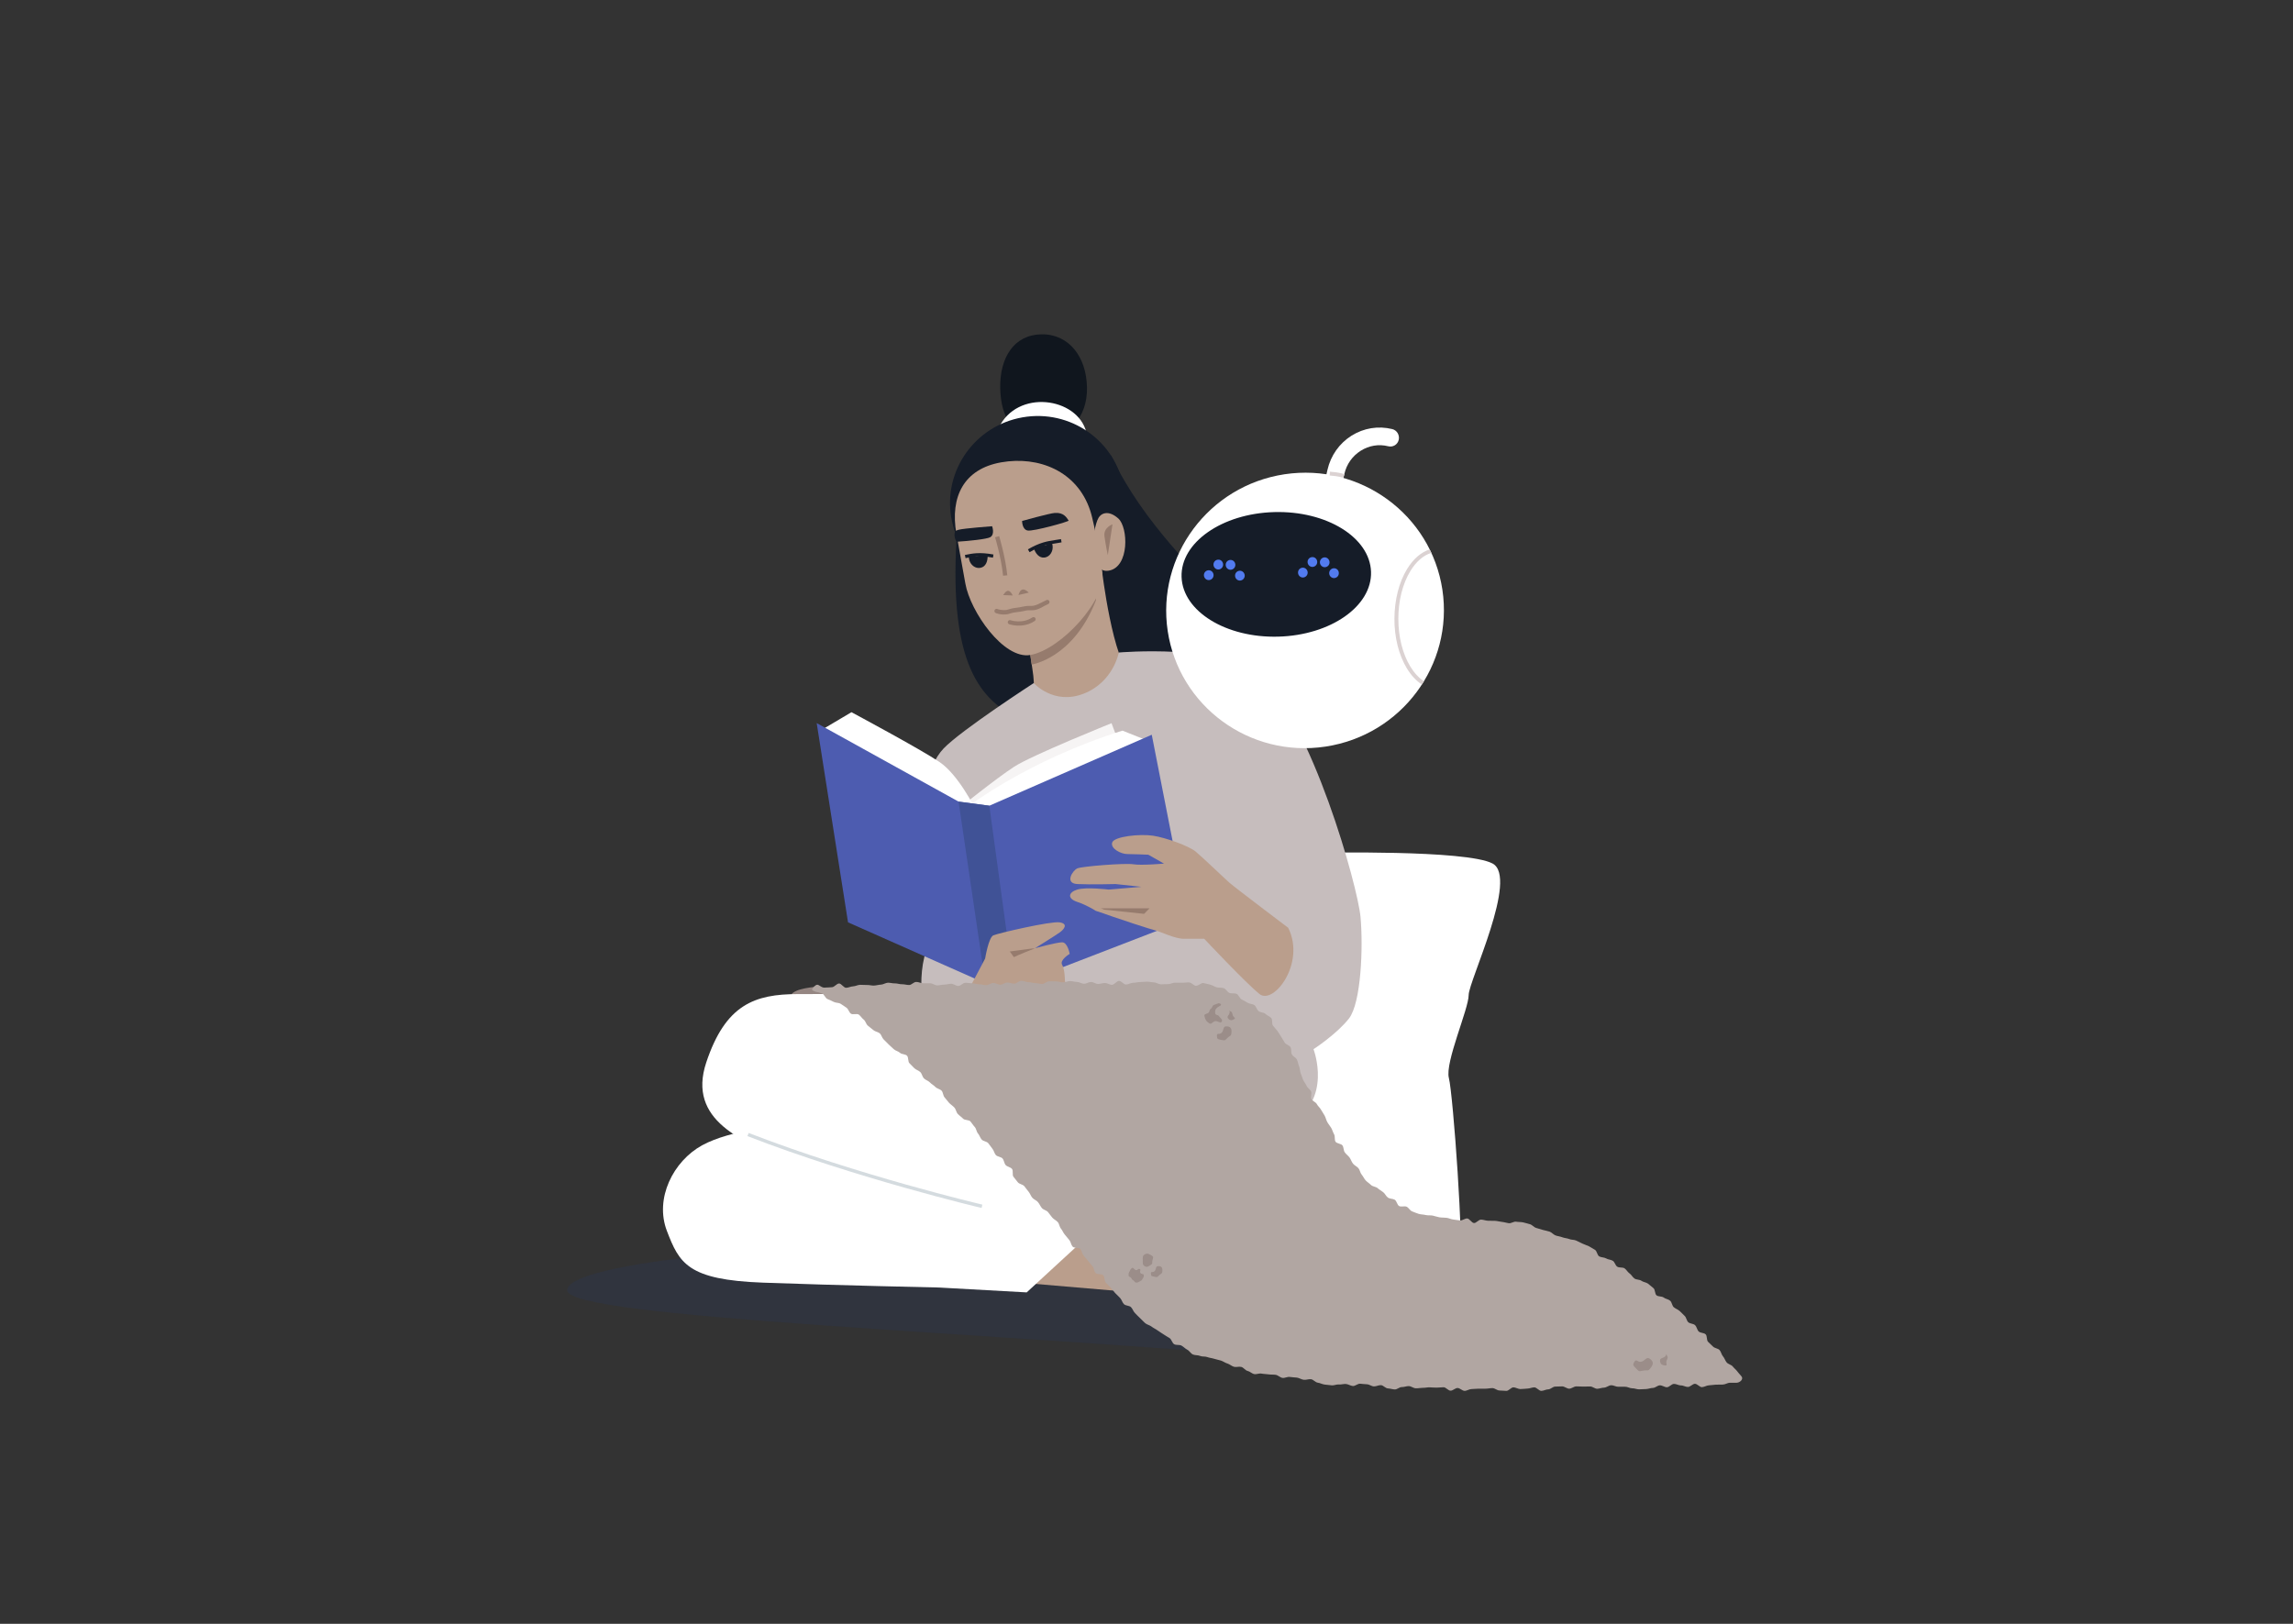 <?xml version="1.0" encoding="utf-8"?>
<!-- Generator: Adobe Illustrator 27.3.1, SVG Export Plug-In . SVG Version: 6.00 Build 0)  -->
<svg version="1.1" id="Layer_1" xmlns="http://www.w3.org/2000/svg" xmlns:xlink="http://www.w3.org/1999/xlink" x="0px" y="0px"
	 viewBox="0 0 2400 1700" style="enable-background:new 0 0 2400 1700;" xml:space="preserve">
<rect x="0" y="0" width="2400" height="1700" fill="#333333" stroke="none"/>
<style type="text/css">
	.st0{fill:#FFFFFF;}
	.st1{opacity:0.3;fill:#293657;enable-background:new    ;}
	.st2{fill:#151C28;}
	.st3{fill:#BA9E8C;}
	.st4{fill:#C6BDBD;}
	.st5{fill:#F6F4F4;}
	.st6{fill:#4D5CB0;}
	.st7{fill:#405296;}
	.st8{fill:#967B6D;}
	.st9{fill:#958682;}
	.st10{fill:#D4DBDF;}
	.st11{fill:#B1A6A2;}
	.st12{opacity:0.79;}
	.st13{fill:#10161E;}
	.st14{fill:#527BEF;}
	.st15{fill:#DBD2D2;}
</style>
<path class="st0" d="M1380.6,892.8c0,0,154-3.4,181.6,11.2c27.5,14.6-25,123.1-25,137.7s-25,70.6-20.7,86.9s16.3,180.7,11.2,194.5
	c-5.2,13.8-94.7,27.5-147.2,15.5s-183.3-110.2-183.3-110.2L1380.6,892.8L1380.6,892.8z"/>
<path class="st1" d="M1626.6,1350.8c0,29.1,21.9,97.5-262.2,72.5c-324.2-28.6-770.8-43.4-770.8-72.5s231.2-52.6,516.5-52.6
	S1626.6,1321.8,1626.6,1350.8L1626.6,1350.8z"/>
<g>
	<g>
		<path id="hair" class="st2" d="M1265.7,805.4c112.4-155-31.7-179.2-102.7-328.4c-43.7-12.7-159.2,40.1-161.9,88.2
			c-14.4,254.9,121.2,167.6,238.5,243.5C1303.2,736.2,1233.8,849.4,1265.7,805.4L1265.7,805.4z"/>
		<path class="st3" d="M1080.5,728.5c0,0,3.6-6.4,0-28.6s-8.5-72.6-8.5-72.6l81.3-30.8c0,0,11.4,97,31.4,111.3s-42.8,42.8-42.8,42.8
			L1080.5,728.5L1080.5,728.5z"/>
		<path class="st4" d="M1082,715.1c0,0,20.6,23.3,52,11.2s37-43.2,37-43.2s109.7-9.4,146.6,23.2c55.4,48.8,103.6,222.1,106.4,253.6
			c2.9,31.4,0.7,90-12.1,106.4c-12.9,16.4-37.1,32.1-37.1,32.1s20.7,53.6-25.7,78.6c-46.4,25-380.7-109.3-380.7-109.3
			s-12.9-52.8,7.1-85.7s-11.4-137.1-11.4-137.1s5-42.1,23.6-61.4C1006.2,764.2,1082,715.1,1082,715.1L1082,715.1z"/>
		<g>
			<path class="st5" d="M1169.8,774.2l-6.4-17.1c0,0-83.6,33.6-102.1,45.7c-18.6,12.1-57.8,43.6-57.8,43.6l94.3,9.3L1169.8,774.2
				L1169.8,774.2z"/>
			<path class="st0" d="M859.8,764.2l31.4-18.6c0,0,72.1,38.6,92.1,52.1s37.1,48.6,37.1,48.6L954,834.9L859.8,764.2L859.8,764.2z"/>
			<path class="st0" d="M1174.8,764.9l26.2,10.4l-166.2,76l-22.1-6.4C1012.6,844.9,1074.8,796.3,1174.8,764.9L1174.8,764.9z"/>
			<polygon class="st6" points="854.8,757 1003.3,839.2 1035.5,843.5 1205.5,769.2 1243.3,962 1065.5,1030.6 1034.1,1030.6 
				887.6,965.6 			"/>
			<polygon class="st7" points="1035.5,843.5 1061,1030.2 1031.7,1031.8 1003.3,839.2 			"/>
		</g>
		<g>
			<path class="st3" d="M1083.3,992.7c0,0,20.7-12.9,25.7-16.4s9.3-9.3,0-10.7s-64.3,11.4-69.3,13.6s-8.6,24.3-8.6,24.3l-27.9,52.9
				l82.1,5.7c0,0,27.9-15.7,29.3-21.4c1.4-5.7,0-14.3,0-14.3s0-11.4-2.9-16.4s7.9-11.4,7.9-11.4s-2.1-12.1-7.9-12.1
				S1083.3,992.7,1083.3,992.7L1083.3,992.7z"/>
			<path class="st8" d="M1061.2,1002l-4.3-5.9c0.1,0,23.1-3.1,23.1-3.1l3.3-0.2C1067.4,999,1061.4,1001.9,1061.2,1002L1061.2,1002z"
				/>
		</g>
		<g>
			<path class="st3" d="M1348.3,971.3c0,0-55.7-42.1-61.4-47.1c-5.7-5-28.6-27.1-35.7-32.9c-7.1-5.7-30.7-14.3-44.3-16.4
				c-13.6-2.1-40.7,0.7-42.8,7.1s9.3,12.1,15.7,12.1s22.1,0.7,22.1,0.7l16.4,9.3c0,0-23.6,2.1-32.1,0.7c-8.6-1.4-53.6,2.1-58.6,4.3
				s-13.6,15.7,0,16.4s40,0,40,0l27.1,2.9l-34.3,2.9c0,0-23.6-2.9-32.9,0s-10.7,9.3,0,12.9s19.3,9.3,19.3,9.3s15,5,18.6,6.4
				s38.6,12.9,44.3,14.3c5.7,1.4,20,8.6,29.3,8.6h21.4c0,0,43.1,45.9,57.8,57.8C1333,1052.5,1366.9,1008.4,1348.3,971.3
				L1348.3,971.3z"/>
			<polygon class="st8" points="1197.5,956.7 1155.7,952.3 1152.1,950.9 1203.2,950.9 			"/>
		</g>
	</g>
	<g>
		<path class="st9" d="M855.5,1033c0,0-24.6,1.3-27.8,9.1c-6.6,16.4,47,4.9,47,4.9L855.5,1033L855.5,1033z"/>
		<g>
			<path class="st3" d="M1106.4,1276.3c0,0-42.6,13-38.3,66.5l160.4,13.7l135.9,23.8l-102.6-99L1106.4,1276.3L1106.4,1276.3z"/>
			<path class="st0" d="M1152.6,1183.1c0,0-49.9,81.7-73.7,93.2c0,0-206-41.9-253.7-61.4s-106.2-41.9-86-102.6s50.6-71.6,96.1-71.6
				s380.9-0.7,380.9-0.7s106.6,4,135.9,65.8c31.8,67.2,12.3,146.7-31.1,158.3C1291.8,1271.9,1152.6,1183.1,1152.6,1183.1
				L1152.6,1183.1z"/>
			<path class="st0" d="M817.3,1178.8c0,0-52,3.6-82.4,20.2c-30.3,16.6-49.9,55.7-36.9,89.6s21.7,51.3,100.5,54.2
				c78.8,2.9,184.3,5.1,184.3,5.1l91.8,5.1l99.7-91.8l-114.2-61.4L817.3,1178.8L817.3,1178.8z"/>
			<path class="st10" d="M1027.4,1264.6c-1.3-0.3-130.5-30.8-245.1-75.2l1.3-3.3c114.3,44.3,243.3,74.7,244.6,75L1027.4,1264.6
				L1027.4,1264.6z"/>
		</g>
		<g>
			<path class="st11" d="M855.5,1030.9c-2.2,0.1-4.6,3-5.3,4.5c-0.8,1.6,1.2,1.7,3.2,2.8c2.3,0.3,4.5,1,7,1.8
				c2.2,0.7,3.3,4.9,5.7,5.9c2.2,0.9,4.3,1.8,6.6,3c2.1,1.1,5.1,0.7,7.2,2c2,1.2,4,2.7,6.1,4.1c2,1.3,2.6,4.8,4.6,6.2
				c2,1.4,6.2-0.4,8.3,1c1.9,1.4,3.2,3.8,5.2,5.3c1.9,1.5,2.4,4.8,4.3,6.3c1.9,1.5,3.8,3,5.7,4.6c1.8,1.6,4.8,1.8,6.7,3.4
				c1.8,1.6,2.3,4.7,4.1,6.4c1.8,1.6,3.4,3.5,5.2,5.2c1.8,1.6,3.5,3.3,5.4,5c1.8,1.7,4.7,2.1,6.5,3.8c1.8,1.7,5.5,1.2,7.3,3
				c1.8,1.7,0.8,6.2,2.6,7.9c1.7,1.7,3.4,3.5,5.1,5.2c1.7,1.7,4.5,2.3,6.3,4.1c1.7,1.7,2,4.8,3.8,6.6c1.7,1.7,4.5,2.4,6.2,4.2
				c1.7,1.8,4,2.9,5.7,4.7c1.7,1.8,4.8,2.2,6.5,3.9c1.7,1.8,1.5,5.3,3.2,7.1c1.7,1.8,3,3.9,4.7,5.7c1.7,1.8,3.9,3.1,5.5,4.9
				c1.7,1.8,1.9,4.9,3.6,6.7c1.7,1.8,3.8,3.1,5.5,4.9c1.6,1.8,6.1,1.1,7.7,2.9c1.6,1.8,2.8,4,4.5,5.8s1.8,5,3.4,6.8
				c1.6,1.8,2.2,4.5,3.9,6.4c1.6,1.8,5.2,1.9,6.8,3.7c1.6,1.8,2.8,4,4.4,5.9c1.6,1.8,2,4.8,3.6,6.6s5.4,1.8,7,3.6
				c1.6,1.8,1.7,5.1,3.3,6.9c1.6,1.8,5,2.1,6.6,4s0,6.5,1.6,8.3c1.6,1.9,3,3.9,4.6,5.8s5.1,2.1,6.7,4s2.9,4,4.5,5.8
				c1.6,1.9,2.3,4.5,3.9,6.3c1.6,1.9,4.4,2.7,5.9,4.6c1.6,1.9,2.5,4.3,4.1,6.2c1.6,1.9,4.8,2.3,6.4,4.2c1.6,1.9,2.9,4,4.5,5.8
				c1.6,1.9,4.2,2.9,5.8,4.8c1.6,1.9,1.7,5,3.3,6.8c1.6,1.9,2.4,4.4,4,6.2c1.6,1.9,3.1,3.8,4.7,5.7c1.6,1.9,1.8,4.9,3.4,6.8
				s6.7,0.8,8.2,2.6c1.6,1.9,1.8,5,3.3,6.8c1.6,1.9,3.2,3.8,4.7,5.6c1.6,1.9,3.1,3.8,4.7,5.6c1.6,1.9,1.5,5.2,3.1,7
				c1.7,1.9,6.7,0.8,8.2,2.5c1.7,1.9,1,5.8,2.5,7.6c1.7,1.9,3.6,3.4,5.2,5.2c1.7,1.9,3.1,4,4.6,5.7c1.8,1.9,3.7,3.5,5.2,5.2
				c1.8,1.8,2.3,4.8,4.1,6.5c1.8,1.8,5.6,1.4,7.3,3.1c1.8,1.7,2.5,4.7,4.3,6.3c1.8,1.7,3.4,3.7,5.3,5.3c1.9,1.7,3.5,3.7,5.3,5.2
				c1.9,1.6,4.8,2.1,6.7,3.6c2,1.6,4.3,2.5,6.3,4s4.2,2.7,6.2,4.1s4.2,2.6,6.3,3.9c2.1,1.3,2.7,5.1,4.8,6.4s5.6,0.3,7.7,1.5
				c2.2,1.2,3.9,3.2,6.1,4.3c2.2,1.1,3.6,4,5.9,5c2.2,1,5.2,0.5,7.5,1.5s5.2,0.3,7.5,1.2c2.3,0.9,4.8,1,7.2,1.8
				c2.3,0.8,4.8,1.1,7.2,1.9c2.3,0.8,4.4,2.4,6.8,3.1c2.3,0.7,4.3,2.7,6.8,3.4c2.4,0.6,5.2-0.5,7.6,0.1s4.2,3.7,6.6,4.2
				s4.4,2.8,6.9,3.3c2.4,0.5,5.2-1,7.7-0.5c2.4,0.5,4.9,0.4,7.4,0.8c2.4,0.4,5,0.1,7.5,0.5c2.4,0.4,4.5,2.8,7,3.2
				c2.4,0.4,5.2-1.4,7.7-1c2.4,0.4,4.9,0.4,7.4,0.7c2.4,0.3,4.7,2,7.2,2.3c2.4,0.3,5.1-0.9,7.6-0.6c2.4,0.3,4.6,3.3,7,3.6
				c2.4,0.3,4.8,1.7,7.3,2c2.4,0.3,4.9,0.5,7.4,0.8c2.3,0.3,5-1.2,7.5-0.9c2.4,0.2,4.9-0.7,7.4-0.5c2.4,0.2,4.7,1.9,7.2,2.1
				c2.4,0.2,5-2.5,7.5-2.4c2.4,0.2,4.8,0.5,7.3,0.6c2.4,0.1,4.7,2.1,7.2,2.2c2.4,0.1,4.9-1.4,7.4-1.3c2.4,0.1,4.7,3.3,7.2,3.4
				c2.4,0.1,4.8,1,7.3,1.1c2.4,0.1,4.9-2.6,7.4-2.5c2.4,0.1,4.9-1.1,7.3-1s4.8,2.2,7.2,2.3c2.4,0.1,4.9-0.5,7.3-0.5
				c2.4,0.1,4.9-0.6,7.3-0.5s4.8,0.3,7.3,0.3c2.4,0,4.9-0.4,7.3-0.4s4.8,3.6,7.3,3.6c2.4,0,4.9-2.9,7.3-2.8c2.4,0,4.8,2.9,7.3,3
				c2.4,0,4.9-1.9,7.3-1.9s4.9-0.4,7.3-0.4s4.9,0,7.3,0s4.9-0.6,7.3-0.6s4.9,2.5,7.3,2.5s4.9,0.4,7.3,0.4s4.8-3.6,7.3-3.7
				c2.4,0,4.9,1.8,7.3,1.8s4.9-0.4,7.3-0.5c2.4,0,4.9-1.3,7.3-1.3s4.9,3.7,7.3,3.7s4.9-1.6,7.3-1.6s4.8-2.9,7.3-2.9
				c2.4,0,4.9-0.2,7.3-0.2s4.9,2.4,7.3,2.4s4.8-2.3,7.3-2.4c2.4,0,4.9,0.2,7.3,0.2c2.4-0.1,4.9,0,7.3-0.1s4.9,2.4,7.4,2.4
				c2.4-0.1,4.9-1.2,7.3-1.2c2.4-0.1,4.8-2.4,7.3-2.5c2.4-0.1,4.9,1.6,7.3,1.6c2.5-0.1,4.9,0.1,7.3,0c2.5-0.1,4.9,1.6,7.3,1.6
				c2.5-0.1,4.9,1.1,7.3,1.1c2.5-0.1,4.9-0.2,7.3-0.3c2.5-0.1,4.9-1.2,7.3-1.2c2.5-0.1,4.8-2.7,7.2-2.7c2.5-0.1,5,2.1,7.4,2
				c2.5-0.1,4.8-3.4,7.2-3.5c2.5-0.1,5,1.6,7.4,1.6c2.5-0.1,5,1.7,7.4,1.6c2.5-0.1,4.8-3.2,7.2-3.3c2.5-0.1,5.1,3.6,7.4,3.5
				c2.5-0.1,4.9-1.8,7.2-1.9c2.6-0.1,5-0.6,7.3-0.7c2.6-0.1,5-0.1,7.3-0.1c2.7-0.1,5-1.8,7.2-1.9c2.9-0.1,5.3,0.1,7.3,0
				c3.1-0.1,6.8-3,5.6-5.9c-0.6-1.3-2.8-3.2-4.8-5.9c-1.2-1.7-3.2-3.2-5-5.4c-1.4-1.7-4.7-2.2-6.3-4.2c-1.5-1.8-2.1-4.4-3.8-6.3
				c-1.5-1.7-1.9-4.7-3.6-6.6c-1.6-1.7-5.1-1.8-6.8-3.6c-1.6-1.7-3.5-3.2-5.2-5c-1.7-1.7-0.7-6-2.5-7.8c-1.7-1.7-5.5-1.3-7.3-3
				c-1.7-1.7-2-4.9-3.8-6.6c-1.7-1.7-5.3-1.4-7.1-3.1c-1.8-1.6-2-5-3.8-6.6s-3.3-3.5-5.2-5.1c-1.8-1.6-4.3-2.4-6.2-4
				c-1.8-1.6-1.9-5.2-3.8-6.8c-1.8-1.6-4.8-1.8-6.7-3.3c-1.9-1.5-5.6-0.8-7.5-2.3s-1.3-6.1-3.3-7.6c-1.9-1.5-3.7-3.2-5.7-4.7
				c-1.9-1.4-4.9-1.5-6.9-3c-2-1.4-5.3-0.9-7.3-2.4c-2-1.4-3.1-4-5.1-5.3c-2-1.4-3.2-3.9-5.2-5.3c-2-1.3-5.5-0.4-7.6-1.7
				c-2.1-1.3-2.6-5-4.7-6.2c-2.1-1.3-4.9-1.2-7-2.5c-2.1-1.2-5-0.9-7.2-2.1c-2.1-1.2-2.4-5.8-4.5-6.9c-2.1-1.2-4.2-2.6-6.3-3.7
				c-2.2-1.1-4.6-1.7-6.8-2.8s-4.4-2.2-6.6-3.2s-5.1-0.6-7.3-1.6c-2.2-0.9-4.9-0.9-7.1-1.8s-4.8-1.1-7-1.9c-2.3-0.8-4-3.2-6.3-4
				s-4.8-1.1-7.1-1.8c-2.3-0.7-4.6-1.4-7-2.1s-4.2-3.3-6.6-3.9s-4.7-1.4-7.1-1.9s-4.9-0.3-7.3-0.7s-5.2,1.9-7.6,1.6
				s-4.8-1.2-7.2-1.4s-4.8-1-7.2-1.1c-2.5-0.1-4.9,0-7.3-0.1c-2.5-0.1-4.9-1.1-7.3-1.2c-2.5-0.1-5.1,3.7-7.4,3.6
				c-2.5-0.1-4.7-4.6-7.1-4.8c-2.5-0.1-5,2.2-7.4,2.1c-2.5-0.2-4.9-0.8-7.3-1s-4.7-1.6-7.1-1.8c-2.4-0.3-4.9-0.1-7.3-0.5
				s-4.7-1.3-7.1-1.8s-5,0-7.3-0.6c-2.4-0.6-4.9-0.5-7.3-1.2c-2.3-0.7-4.6-1.7-6.9-2.6s-3.6-3.9-5.8-4.9c-2.2-1-5.6,0.5-7.8-0.7
				c-2.1-1.1-2.5-5.3-4.6-6.6c-2-1.2-5.1-0.8-7.2-2.3c-2-1.4-2.9-4.1-4.9-5.6c-1.9-1.5-4-2.6-5.8-4.2s-5.1-1.6-6.9-3.3
				c-1.7-1.7-3.9-3-5.6-4.8c-1.6-1.7-2.6-4.2-4.2-6.1c-1.6-1.8-1.8-4.8-3.4-6.7c-1.5-1.8-4.1-2.8-5.7-4.8c-1.5-1.9-2.2-4.4-3.6-6.4
				c-1.4-1.9-3.6-3.4-5-5.4s-1-5.1-2.4-7.2c-1.3-2-6-1.9-7.3-4c-1.3-2-0.2-5.5-1.5-7.7c-1.2-2.1-1.8-4.6-3-6.7s-2.9-3.9-4.1-6.1
				c-1.2-2.1-1.6-4.6-2.8-6.8c-1.2-2.1-2.6-4.1-3.8-6.2c-1.1-2.1-3.3-3.7-4.4-5.9c-1.1-2.1-4.6-3.1-5.7-5.3c-1-2,0.7-5.5-0.3-7.9
				c-0.9-2.1-3.7-3.6-4.7-5.9c-0.9-2.2-2.7-4-3.7-6.4c-0.9-2.2-1.5-4.5-2.5-6.8c-0.9-2.2-0.6-5-1.6-7.2s-1.2-4.7-2.3-7
				c-1-2.2-4.2-3.3-5.3-5.5c-1.1-2.1-0.2-5.3-1.4-7.5c-1.2-2.1-4.8-2.7-6.1-4.8c-1.3-2-2.3-4.1-3.7-6.1c-1.4-2-2.4-4.1-3.9-6.1
				c-1.5-1.9-3.1-3.6-4.6-5.5c-1.6-1.8-0.2-6.3-1.9-8.1c-1.7-1.7-4.3-2.6-6.1-4.3c-1.8-1.6-5.2-1.3-7.1-2.9
				c-1.9-1.5-2.4-4.7-4.4-6.2c-1.9-1.4-5-1.2-7.1-2.5c-2-1.3-4.1-2.4-6.3-3.5c-2.1-1.1-3-4.8-5.2-5.8s-5.2-0.1-7.5-1
				c-2.2-0.9-3.7-4.2-6-5c-2.3-0.7-5-0.3-7.4-0.9c-2.3-0.6-4.5-2.3-6.9-2.8c-2.3-0.5-4.8-1.3-7.2-1.7c-2-0.3-4.9,3.1-7.8,2.9
				c-2.2-0.2-4.4-3.4-7.1-3.5c-2.3-0.1-4.8,0.4-7.4,0.3c-2.3-0.1-4.8,0.1-7.3,0c-2.3-0.1-4.8,1.6-7.4,1.5c-2.4-0.1-4.8,0.2-7.3,0.2
				c-2.4-0.1-4.8-2-7.3-2c-2.4-0.1-4.8-0.8-7.3-0.8c-2.4,0-4.8,0.4-7.3,0.4c-2.4,0-4.9,0.8-7.3,0.8s-4.9,1.8-7.3,1.8
				s-4.8-3.8-7.3-3.8c-2.4,0-4.9,4.1-7.4,4.1c-2.4,0-4.9-1.9-7.3-1.9s-4.9,1-7.3,1s-4.9-2.1-7.3-2.1s-4.9,1.9-7.3,1.9
				s-4.9-1.9-7.3-1.9s-4.9-0.9-7.3-0.9s-4.9,1.3-7.3,1.3s-4.9-1-7.3-1s-4.9-0.1-7.3-0.1s-4.9,2.8-7.3,2.8s-4.9-0.9-7.3-0.9
				s-4.9-1-7.3-1s-4.9-1.5-7.3-1.4c-2.4,0-4.9,3-7.3,3s-4.9-1.2-7.3-1.2s-4.9,2.3-7.3,2.3s-4.9-1.9-7.4-1.8c-2.4,0-4.9,2.2-7.3,2.3
				c-2.4,0-4.9-0.9-7.3-0.9c-2.5,0-4.9-1.1-7.4-1.1s-4.9-0.6-7.3-0.5c-2.5,0-4.8,3.3-7.3,3.3s-4.9-2.3-7.4-2.3s-4.9,0.9-7.3,0.9
				c-2.5,0-4.9,0.8-7.3,0.8c-2.5,0-5-2.3-7.4-2.2c-2.5,0-4.9,0-7.3,0c-2.5,0-4.9-1.5-7.4-1.4c-2.5,0-4.9,3.2-7.3,3.2
				c-2.5,0-4.9-0.8-7.4-0.8c-2.5,0.1-4.9-0.9-7.4-0.9c-2.5,0.1-4.9-0.7-7.4-0.7c-2.5,0.1-4.9,1.9-7.3,2c-2.5,0.1-4.9,0.9-7.3,1
				c-2.5,0.1-5-0.7-7.3-0.6c-2.5,0.1-5-0.3-7.3-0.2c-2.5,0.1-4.9,1.5-7.3,1.6c-2.5,0.1-4.9,1.5-7.3,1.5c-2.5,0.1-5.1-4.6-7.4-4.5
				c-2.5,0.1-4.9,3.8-7.3,3.9c-2.6,0.1-5,0.4-7.3,0.4C860.2,1034.5,857.6,1031,855.5,1030.9L855.5,1030.9z"/>
			<g>
				<g class="st12">
					<path class="st9" d="M1212.1,1325.5c-2.9,0.1-1.6,3.6-3.8,5.4c-1.8,1.5-3.8-0.1-3.7,2.2c0.1,3.3,1,2.9,4.2,3.6
						c3.3,0.7,2.5-0.1,5.1-2.2c2.1-1.7,2.4-1.1,2.7-3.8C1216.9,1326.8,1215.5,1325.4,1212.1,1325.5L1212.1,1325.5z"/>
					<path class="st9" d="M1192.9,1328.6c-1.6-0.9-1.8,1.1-3.7,1.1s-2.8-3.2-4.4-2.2s-1.6,1.9-2.6,3.6c-0.9,1.6-1,2.1-1,4
						s1.9,1.3,2.9,3s0.5,1.3,2.1,2.3c1.6,0.9,1.1,2.3,3,2.3s2-0.2,3.7-1.2c1.6-0.9,1.9-0.9,2.9-2.6c0.9-1.6,1.4-1.9,1.4-3.8
						s-3-0.9-3.7-2.7C1192.7,1330.6,1194.6,1329.6,1192.9,1328.6L1192.9,1328.6z"/>
					<path class="st9" d="M1204.9,1314.1c-2.6-1.5-4.2-2.4-6.7-0.9c-2.6,1.5-2.1,3.3-2.1,6.3s-0.4,4.6,2.1,6.1s3.7,0.1,6.3-1.4
						c2.6-1.5,0.9-2.3,1.8-5.2C1207.2,1316.1,1207.5,1315.6,1204.9,1314.1z"/>
				</g>
				<g class="st12">
					<path class="st9" d="M1277.6,1051.1c-1.8-1.8-4.1,0.1-6.6,0.8s-1.6,2.6-3.7,4.2c-1.8,1.4-0.8,1.4-1.8,3.4s-5.4,1.8-4.9,3.9
						c0.8,3.9,1.8,5.8,5.2,8c2.2,1.4,3.7-2.2,6.3-2.4c2.6-0.3,5.4,2.8,6.7,0.5c1.2-2.1-1.5-3.6-2.9-5.6s-3.8-0.8-4-3.2
						c-0.1-2.3-0.3-3.3,1.3-5.1C1275.6,1053.1,1279.2,1052.8,1277.6,1051.1L1277.6,1051.1z"/>
					<path class="st9" d="M1283.3,1074.5c-3.7,0.1-2,4.6-4.9,6.9c-2.3,1.9-4.8-0.2-4.7,2.8c0.1,4.2,1.2,3.7,5.3,4.6
						c4.2,0.9,3.2-0.2,6.5-2.9c2.7-2.2,3.1-1.4,3.4-4.8C1289.4,1076.2,1287.6,1074.4,1283.3,1074.5L1283.3,1074.5z"/>
					<path class="st9" d="M1287.1,1058.3c-1.2-0.6,0.2,0.3,0,1.6c-0.4,3-3.6,4.1-1.6,6.4s3.7,2.1,6.3,0.6c2.1-1.2-0.8-1.7-1.5-3.9
						C1289.5,1059.9,1289.9,1059.7,1287.1,1058.3L1287.1,1058.3z"/>
				</g>
				<g class="st12">
					<path class="st9" d="M1726.5,1422.3c-3.6-2.3-4.9,3-9.2,3.4c-3.5,0.3-4.5-3.3-6.4-0.4c-2.7,4-1.2,4.4,2.1,7.9
						c3.4,3.6,3.2,2,8.1,1.5c4-0.3,3.9,0.7,6.4-2.4C1731.1,1427.9,1730.6,1425,1726.5,1422.3L1726.5,1422.3z"/>
					<path class="st9" d="M1744.3,1418.2c-0.8-1.3,0,0.3-1.1,1.5c-2.3,2.6-6.1,1.6-5.7,5.1s2.1,4.5,5.6,4.7c2.7,0.2,0.3-2.2,1.2-4.8
						C1745.6,1421.3,1746.1,1421.3,1744.3,1418.2L1744.3,1418.2z"/>
				</g>
			</g>
		</g>
	</g>
	<path class="st8" d="M1077.6,681.2l2.2,14.5c0,0,43.5-6.3,67.2-67C1151,568.2,1077.6,681.2,1077.6,681.2L1077.6,681.2z"/>
	<g>
		<g>
			<g>
				<path class="st13" d="M1137.7,405.6c0.6,31.7-18.9,51.9-47.8,52.4s-42.4-20-43-51.7s14.2-55.8,43.1-56.3
					C1119,349.5,1137.2,373.9,1137.7,405.6z"/>
				<path class="st0" d="M1089.3,466.7c18.8-0.4,51.5,0.7,47.7-14.3c-9.3-36.6-72.5-45.6-91.9-4.1
					C1051.9,466.7,1068.9,467.2,1089.3,466.7z"/>
			</g>
			<g>
				<g>
					<g id="head">
						<path id="hair-2" class="st2" d="M1176.1,510.6c8.6,49.4-23.9,101.6-73.7,110.3s-98.1-29.4-106.7-78.8
							c-8.6-49.4,24.8-96.5,74.6-105.2C1120.1,428.2,1167.5,461.2,1176.1,510.6L1176.1,510.6z"/>
						<path class="st3" d="M1141,534.3c-13.8-41.4-54.1-57.1-93-50.3s-53.8,35.7-47,74.7c0,0,9,49.7,9.4,52.2
							c5.1,29.2,40,79.7,68,74.8c32.4-5.7,80.2-58.5,75.2-86.5C1153.3,596.8,1146.3,550,1141,534.3L1141,534.3z"/>
					</g>
					<g>
						<g id="eyebrows">
							<g>
								<path class="st2" d="M1069.8,545.4c0,0,28.5-8,34.2-8.4c9.5-0.7,12.5,5,14.5,8c0.7,1-37,11.5-42.9,10.4
									S1069.8,545.4,1069.8,545.4z"/>
								<path class="st2" d="M1038.4,550.9c0,0-29.5,2.2-35,3.7c-1,0.3-2,0.6-2.8,1c-3,1.2-1.2,11.6,1.4,11.5
									c11.8-0.7,30.9-2.7,34.4-4.7C1041.6,559.4,1038.4,550.9,1038.4,550.9L1038.4,550.9z"/>
							</g>
						</g>
						<g>
							<path class="st8" d="M1070.3,617.2c2.7-0.7,6.5,3.2,6.5,3.2l-10.9,2.5C1067.1,620.1,1067.6,617.9,1070.3,617.2L1070.3,617.2z
								"/>
							<path class="st8" d="M1055.2,618.5c2.7,0.1,4.8,4.9,4.8,4.9l-10-0.4C1050.1,623,1052.5,618.4,1055.2,618.5L1055.2,618.5z"/>
							<path class="st8" d="M1054.3,602.3c-2-19.6-8.5-40.8-8.5-41.1l-4.3,1.3c0.1,0.2,6.4,21.1,8.4,40.2L1054.3,602.3L1054.3,602.3
								z"/>
						</g>
						<path class="st8" d="M1070.5,654.7c-7.7,1-13.8-1.1-14.2-1.2c-1.2-0.4-1.8-1.7-1.4-2.8c0.4-1.2,1.7-1.8,2.8-1.4
							c0.2,0.1,12.3,4.1,22.8-2.9c1-0.7,2.4-0.4,3.1,0.6s0.4,2.4-0.6,3.1C1078.9,652.9,1074.5,654.2,1070.5,654.7L1070.5,654.7z"/>
					</g>
				</g>
				<g>
					<path class="st3" d="M1149.8,542.1c2.6-4.5,10-8.7,20.6,0.6s11.9,50.9-9.8,54.7C1138.9,601.2,1142.8,554.4,1149.8,542.1
						L1149.8,542.1z"/>
					<path class="st8" d="M1164.4,548.9c0,0-9.6,3.3-8.4,12.5s3.5,19.8,3.5,19.8L1164.4,548.9L1164.4,548.9z"/>
				</g>
			</g>
			<g>
				<g>
					<g id="face">
						<path class="st2" d="M1033.7,581.2c0.3,6.3-1.9,12.1-7.3,13.2c-5.4,1.2-10.8-2.8-12.1-9c-1.3-6.1,2.6-1.8,7.9-3
							C1027.6,581.3,1033.5,578.2,1033.7,581.2z"/>
					</g>
					<path class="st2" d="M1039.3,583.8c-13.8-2.5-20.7-1.1-28.7,0.5l-0.7-3.3c8.3-1.7,15.6-3.1,29.9-0.5L1039.3,583.8L1039.3,583.8
						z"/>
				</g>
				<g>
					<g id="face-2">
						<path class="st2" d="M1082,573.7c1.8,6,5.9,10.7,11.3,10s9.2-6.3,8.4-12.5c-0.8-6.2-3.1-0.9-8.5-0.2S1081.2,570.8,1082,573.7
							L1082,573.7z"/>
					</g>
					<path class="st2" d="M1077.6,578.1l-1.7-3c12.7-7.3,19.9-8.4,28.2-9.7c2-0.3,4.1-0.6,6.4-1l0.6,3.4c-2.3,0.4-4.5,0.8-6.5,1.1
						C1096.3,570.1,1089.7,571.1,1077.6,578.1z"/>
				</g>
			</g>
		</g>
		<path class="st8" d="M1082.8,638.7c-0.1,0-0.1,0-0.2,0c-1.2,0.2-2.8,0.2-4.5,0.2c-1.6,0-3.5,0-4.3,0.3c-3,0.8-9.6,1.8-12.2,2
			c-1,0.1-2.6,0.6-4.1,1c-1.6,0.5-2.9,0.9-4,1c-7,0.6-11.2-1.4-11.4-1.5c-1.1-0.5-1.6-1.9-1.1-3s1.9-1.6,3-1.1c0.1,0,3.5,1.5,9.1,1
			c0.6,0,1.9-0.5,3.1-0.8c1.8-0.5,3.6-1.1,5-1.2c2.3-0.2,8.7-1.2,11.4-1.9c1.4-0.3,3.3-0.4,5.4-0.4c1.4,0,2.9,0,3.8-0.2
			c2.8-0.5,5.8-2,8.9-3.6c1.5-0.8,3-1.5,4.6-2.3c1.1-0.5,2.5,0,3,1.1s0,2.5-1.1,3c-1.5,0.7-2.9,1.4-4.4,2.2
			C1089.5,636.5,1086.2,638.1,1082.8,638.7L1082.8,638.7z"/>
	</g>
</g>
<g>
	<path class="st0" d="M1509.7,617.4c11.8,78.7-42.9,152.2-122.3,164.2s-153.3-42.2-165.2-120.9c-11.8-78.7,42.9-152.2,122.3-164.2
		C1423.9,484.6,1497.8,538.7,1509.7,617.4L1509.7,617.4z"/>
	<g>
		<path class="st0" d="M1420.6,620.2c-0.8,0-1.6-0.1-2.4-0.2c-14.7-3.6-27.2-12.9-35.1-26c-8-13.2-10.5-28.7-7-43.7l13.3-58.4
			c3.4-15,12.4-27.7,25.2-35.8c12.8-8,27.9-10.5,42.6-6.9c4.9,1.2,7.9,6.2,6.8,11.2s-6,8-10.9,6.8c-10-2.5-20.2-0.8-28.9,4.7
			c-8.7,5.5-14.8,14.1-17.1,24.3l-13.3,58.4c-2.3,10.2-0.6,20.7,4.8,29.7c5.4,8.9,13.9,15.2,23.8,17.7c4.9,1.2,7.9,6.2,6.8,11.2
			C1428.2,617.3,1424.6,620.1,1420.6,620.2L1420.6,620.2z"/>
		<g>
			<path class="st2" d="M1435,598.6c1.2,36-42.3,66.4-97,67.9c-54.8,1.5-100.1-26.5-101.3-62.5c-1.2-36,42.3-66.4,97-67.9
				C1388.5,534.6,1433.8,562.6,1435,598.6L1435,598.6z"/>
			<g>
				<path class="st14" d="M1270.2,602c0.1,2.8-2.1,5.2-4.9,5.3s-5.1-2.2-5.2-5c-0.1-2.9,2.1-5.2,4.9-5.3S1270.1,599.1,1270.2,602z"
					/>
				<path class="st14" d="M1302.8,602.5c0.1,2.8-2.1,5.2-4.9,5.3s-5.1-2.2-5.2-5c-0.1-2.9,2.1-5.2,4.9-5.3
					C1300.4,597.4,1302.7,599.7,1302.8,602.5L1302.8,602.5z"/>
				<path class="st14" d="M1293,591.2c0.1,2.8-2.1,5.2-4.9,5.3s-5.1-2.2-5.2-5c-0.1-2.9,2.1-5.2,4.9-5.3
					C1290.6,586.1,1292.9,588.3,1293,591.2z"/>
				<path class="st14" d="M1280.2,590.9c0.1,2.8-2.1,5.2-4.9,5.3s-5.1-2.2-5.2-5s2.1-5.2,4.9-5.3
					C1277.8,585.7,1280.1,588,1280.2,590.9z"/>
			</g>
			<g>
				<path class="st14" d="M1368.7,599.3c0.1,2.8-2.1,5.2-4.9,5.3s-5.1-2.2-5.2-5c-0.1-2.9,2.1-5.2,4.9-5.3
					S1368.6,596.5,1368.7,599.3L1368.7,599.3z"/>
				<path class="st14" d="M1401.3,599.9c0.1,2.9-2.1,5.2-4.9,5.3s-5.1-2.2-5.2-5s2.1-5.2,4.9-5.3
					C1398.9,594.8,1401.3,597,1401.3,599.9L1401.3,599.9z"/>
				<path class="st14" d="M1391.6,588.5c0.1,2.9-2.1,5.2-4.9,5.3s-5.1-2.2-5.2-5s2.1-5.2,4.9-5.3
					C1389.1,583.4,1391.5,585.7,1391.6,588.5z"/>
				<path class="st14" d="M1378.7,588.2c0.1,2.8-2.1,5.2-4.9,5.3s-5.1-2.2-5.2-5c-0.1-2.9,2.1-5.2,4.9-5.3
					S1378.6,585.3,1378.7,588.2L1378.7,588.2z"/>
			</g>
		</g>
	</g>
	<path class="st15" d="M1488.2,716.6c-5.8-3.8-11.2-9.5-15.7-16.9c-8.4-13.9-13.1-32.4-13-52s4.7-38,13.2-51.9
		c6.5-10.7,14.7-17.7,23.6-20.6l1.9,3.6c-8.2,2.4-15.9,9-22,19c-8.1,13.3-12.6,31-12.6,49.9s4.4,36.6,12.4,49.9
		c4.2,6.9,9.1,12.2,14.4,15.6L1488.2,716.6L1488.2,716.6z"/>
	<path class="st15" d="M1405.8,500.2c0,0-4-1.7-14.1-2.4l0.3-4c10.8,0.8,15.2,2.6,15.3,2.7L1405.8,500.2L1405.8,500.2z"/>
</g>
</svg>

